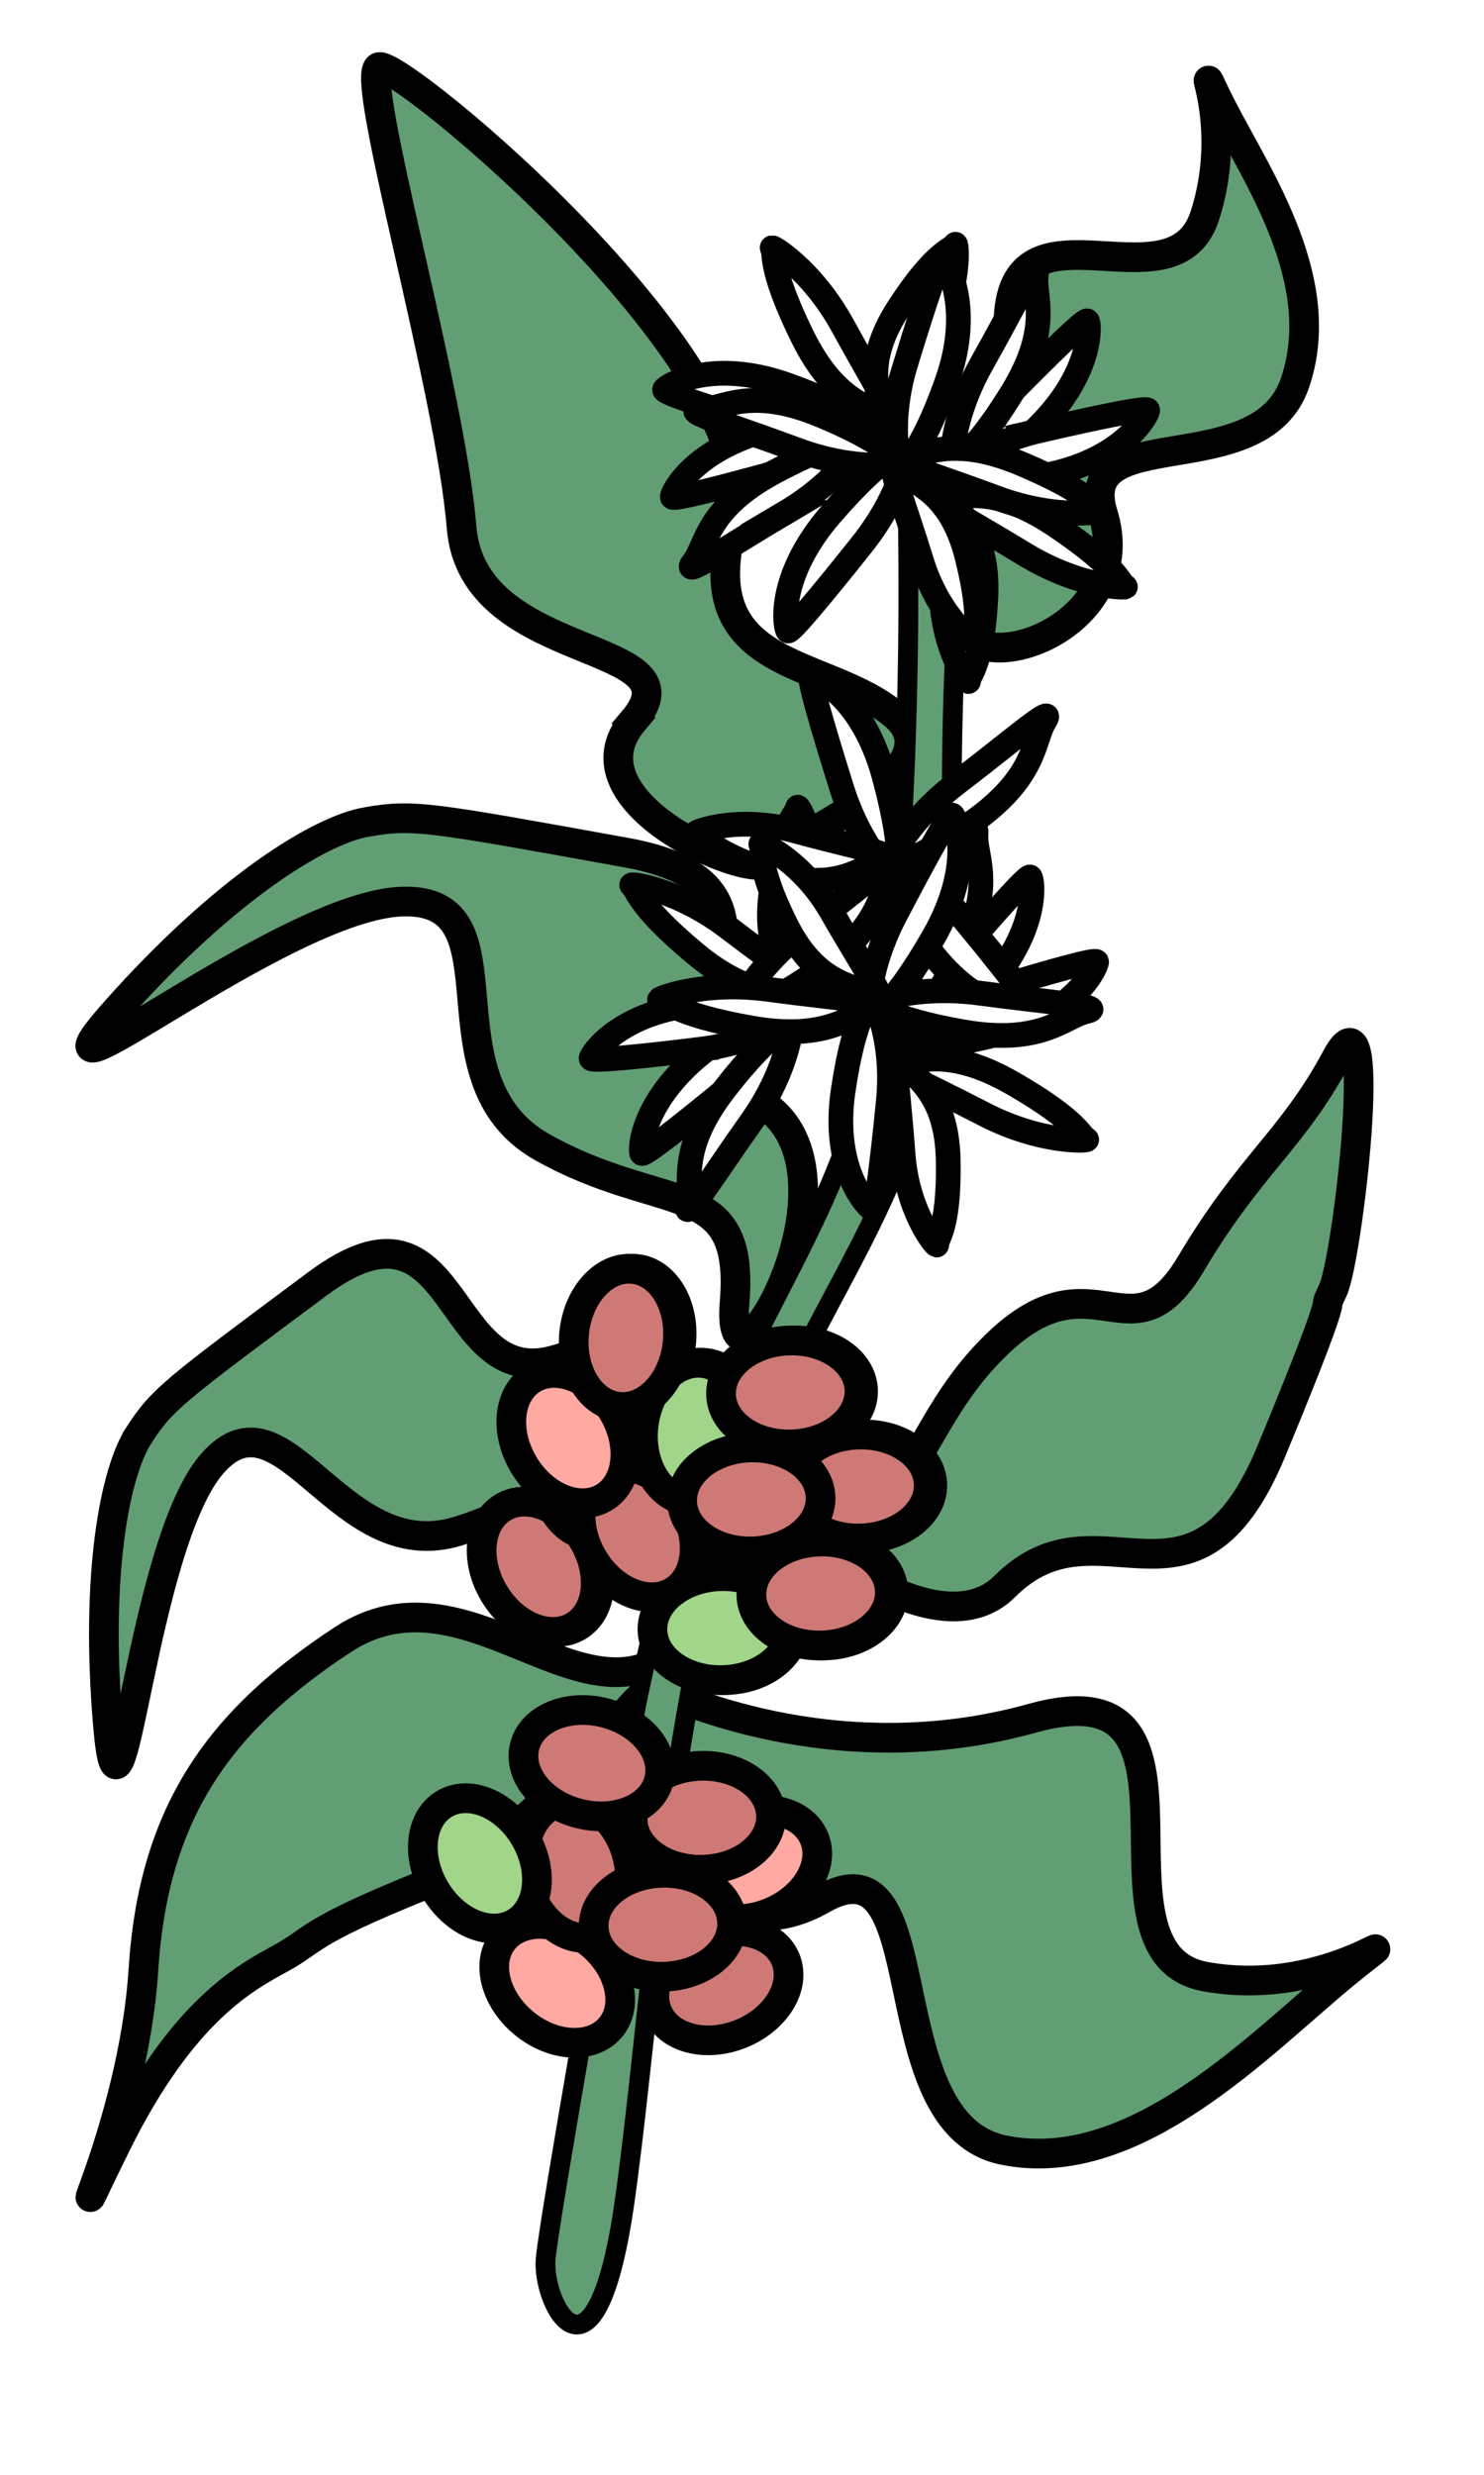 <svg width="300" height="500" xmlns="http://www.w3.org/2000/svg">
 <g id="Layer_1">
  <title>Layer 1</title>
  <g id="svg_1">
   <path fill="#619E73" stroke-width="6" opacity="NaN" d="m123.981,359.043c1.461,0 38.01,8.163 74.714,-12.675c36.704,-20.838 19.89,43.854 46.536,42.179c26.646,-1.675 40.117,-24.76 27.026,-7.081c-13.091,17.679 -31.028,49.769 -58.054,50.949c-27.026,1.18 -28.136,-59.21 -47.857,-40.327c-19.721,18.882 -43.095,-7.081 -41.634,-22.423c1.461,-15.342 -2.191,-10.621 -0.73,-10.621z" id="svg_8" stroke="#000" transform="rotate(14 200.473 387.33)"/>
   <path fill="#619E73" stroke-width="6" opacity="NaN" d="m31.777,278.316c6.493,-5.877 8.905,-6.772 42.811,-20.241c33.906,-13.469 18.374,28.346 42.989,27.263c24.615,-1.083 25.427,56.304 15.304,34.772c-10.123,-21.532 -19.002,-7.18 -43.967,-6.417c-24.965,0.763 -25.991,-38.271 -44.209,-26.066c-18.218,12.205 -39.49,75.925 -34.081,45.617c5.409,-30.308 14.66,-49.05 21.153,-54.927z" id="svg_45" stroke="#000" transform="rotate(-15 74.373 298.366)"/>
   <path fill="#619E73" stroke-width="6" opacity="NaN" d="m150.43,135.667c3.861,-21.501 -33.732,6.64 -49.62,-16.409c-15.888,-23.05 -63.737,-68.708 -60.972,-72.171c2.765,-3.463 100.145,13.158 108.018,43.804c7.873,30.646 29.593,14.305 47.565,17.383c17.971,3.079 -7.665,34.634 -7.665,38.867c0,4.233 -41.185,10.027 -37.324,-11.474l0,0z" id="svg_157" stroke="#000" transform="rotate(30 120.766 98.906)"/>
   <path fill="#619E73" stroke-width="6" opacity="NaN" d="m275.737,234.242c7.066,0.768 -19.096,-16.112 -13.329,-42.011c5.766,-25.899 -64.557,-85.835 -66.824,-82.3c-2.267,3.535 26.295,67.318 18.918,73.611c-7.377,6.293 8.636,31.495 31.403,45.323c22.767,13.827 22.767,4.609 29.832,5.377z" id="svg_7" filter="url(#svg_7_blur)" stroke="#000" transform="rotate(68 236.207 173.163)"/>
   <path fill="#619E73" stroke-width="6" opacity="NaN" d="m24.282,432.683c19.31,-14.12 41.14,20.278 66.232,5.015c25.093,-15.263 39.398,-33.055 42.578,-65.195c3.18,-32.141 21.267,-62.069 6.758,-35.105c-14.509,26.964 -27.807,32.983 -34.675,36.454c-6.868,3.471 -5.304,4.967 -28.488,13.43c-23.184,8.463 -41.835,33.981 -46.323,37.044c-4.488,3.063 -25.393,22.479 -6.083,8.358l0,0z" id="svg_9" stroke="#000" transform="rotate(178 80.822 384.307)"/>
   <path fill="#619E73" stroke-width="6" opacity="NaN" d="m168.266,58.235c1.176,0 30.611,5.418 60.17,-8.413c29.559,-13.831 16.018,29.107 37.478,27.995c21.459,-1.112 32.308,-16.434 21.765,-4.7c-10.543,11.734 -24.988,33.032 -46.753,33.816c-21.765,0.783 -22.659,-39.299 -38.541,-26.766c-15.882,12.533 -34.706,-4.7 -33.53,-14.882c1.176,-10.183 -1.765,-7.05 -0.588,-7.05l0,0z" id="svg_175" stroke="#000" transform="rotate(-69 229.869 77.01)"/>
   <path fill="#619E73" stroke-width="6" opacity="NaN" d="m192.24,258.952c6.373,-2.587 -6.397,2.023 30.825,-15.755c37.222,-17.778 31.438,17.128 58.461,15.699c27.023,-1.429 27.914,74.316 16.801,45.896c-11.113,-28.42 -20.86,-9.477 -48.268,-8.47c-27.407,1.007 -17.587,-21.174 -40.116,-14.168c-22.529,7.006 -31.945,4.855 -49.73,11.252c-17.785,6.397 25.653,-31.867 32.027,-34.454l0,-0z" id="svg_195" stroke="#000" transform="rotate(138 230.493 274.658)"/>
   <path fill="#619E73" stroke-width="6" opacity="NaN" d="m56.14,187.695c7.309,-6.314 10.023,-7.276 48.185,-21.746c38.162,-14.47 20.68,30.453 48.385,29.289c27.705,-1.163 28.619,60.488 17.225,37.356c-11.393,-23.132 -21.387,-7.714 -49.487,-6.894c-28.1,0.819 -29.254,-41.115 -49.759,-28.003c-20.505,13.112 -44.447,81.568 -38.359,49.007c6.088,-32.56 16.5,-52.696 23.809,-59.009l0,0z" id="svg_172" stroke="#000" transform="rotate(31 104.083 209.236)"/>
   <path fill="#619E73" stroke-width="4" opacity="NaN" d="m93.122,436.46c13.777,-40.161 30.137,-107.097 55.969,-144.581c25.832,-37.484 49.942,-50.871 61.136,-111.56c11.194,-60.688 19.113,-67.919 12.547,-67.942c-6.566,-0.023 2.952,-46.295 -1.353,-34.692c-4.305,11.602 -6.889,43.731 -20.666,98.172c-13.777,54.441 -28.415,68.721 -49.081,95.495c-20.666,26.774 -37.887,66.936 -43.053,83c-5.166,16.065 -30.998,82.108 -33.582,91.033c-2.583,8.925 4.305,31.237 18.082,-8.925l0,-0z" id="svg_3" stroke="#000" transform="rotate(-11 149.831 267.735)"/>
   <g id="svg_161">
    <ellipse fill="#CE7975" stroke-width="6" cx="145.848" cy="401.159" id="svg_11" rx="10.5" ry="14" stroke="#000" transform="rotate(68 145.848 401.159)"/>
    <ellipse fill="#FFA9A2" stroke-width="6" cx="151.645" cy="376.71" id="svg_12" rx="10.5" ry="14" stroke="#000" transform="rotate(68 151.645 376.71)"/>
    <ellipse fill="#FFA9A2" stroke-width="6" cx="112.645" cy="400.71" id="svg_13" rx="10.5" ry="14" stroke="#000" transform="rotate(129 112.645 400.71)"/>
    <ellipse fill="#CE7975" stroke-width="6" cx="116.645" cy="377.71" id="svg_14" rx="10.5" ry="14" stroke="#000" transform="rotate(-14 116.645 377.71)"/>
    <ellipse fill="#CE7975" stroke-width="6" cx="134.005" cy="388.87" id="svg_38" rx="10.5" ry="14" stroke="#000" transform="rotate(88 134.005 388.87)"/>
    <ellipse fill="#CE7975" stroke-width="6" cx="141.872" cy="367.257" id="svg_39" rx="10.5" ry="14" stroke="#000" transform="rotate(88 141.872 367.257)"/>
    <ellipse fill="#A0D58A" stroke-width="6" cx="97.015" cy="376.471" id="svg_40" rx="10.5" ry="14" stroke="#000" opacity="NaN" transform="rotate(149 97.015 376.471)"/>
    <ellipse fill="#CE7975" stroke-width="6" cx="119.64" cy="356.226" id="svg_41" rx="10.5" ry="14" stroke="#000" transform="rotate(-76 119.64 356.226)"/>
   </g>
   <g id="svg_173">
    <g id="svg_181" transform="rotate(60 198.379 94.701)">
     <path fill="#ffffff" stroke-width="5" opacity="NaN" d="m194.522,83.208c9.006,-11.316 9.613,-21.063 9.172,-20.064c-0.441,0.998 -4.172,0.911 -15.443,13.931c-11.271,13.019 -9.151,23.323 -8.661,23.584c0.49,0.261 5.926,-6.133 14.932,-17.45z" id="svg_176" stroke="#000" transform="rotate(126 191.453 81.869)"/>
     <path fill="#ffffff" stroke-width="5" opacity="NaN" d="m182.195,85.109c12.582,4.687 22.257,2.679 21.204,2.565c-1.053,-0.114 -1.574,-3.292 -16.197,-9.453c-14.624,-6.162 -20.163,-1.277 -24.578,-1.222c-4.415,0.055 6.989,3.424 19.572,8.111z" id="svg_177" stroke="#000" transform="rotate(39 182.565 81.653)"/>
     <path fill="#ffffff" stroke-width="5" opacity="NaN" d="m197.63,80.584c-4.095,13.363 -0.903,22.706 -0.875,21.634c0.029,-1.072 3.569,-2.121 9.135,-17.771c5.567,-15.65 -0.403,-24.69 -0.964,-24.786c-0.561,-0.097 -3.202,7.56 -7.297,20.923z" id="svg_178" stroke="#000"/>
     <path fill="#ffffff" stroke-width="5" opacity="NaN" d="m214.953,96.671c12.582,4.687 22.257,2.679 21.204,2.565c-1.053,-0.114 -1.574,-3.292 -16.197,-9.453c-14.624,-6.162 -20.163,-1.277 -24.578,-1.222c-4.415,0.055 6.989,3.424 19.572,8.111z" id="svg_179" stroke="#000" transform="rotate(-49 215.323 93.216)"/>
     <path fill="#ffffff" stroke-width="5" opacity="NaN" d="m213.533,112.313c3.578,11.672 11.32,17.191 10.774,16.385c-0.546,-0.805 1.958,-3.125 -1.565,-17.131c-3.524,-14.005 -11.278,-14.866 -14.045,-17.915c-2.767,-3.05 1.258,6.989 4.836,18.66z" id="svg_180" stroke="#000" transform="rotate(-43 216.22 110.937)"/>
    </g>
    <g id="svg_187" transform="rotate(-90 169.393 85.281)">
     <path fill="#ffffff" stroke-width="5" opacity="NaN" d="m165.537,73.788c9.006,-11.316 9.613,-21.063 9.172,-20.064c-0.441,0.998 -4.172,0.911 -15.443,13.931c-11.271,13.019 -9.151,23.323 -8.661,23.584c0.49,0.261 5.926,-6.133 14.932,-17.45z" id="svg_182" stroke="#000" transform="rotate(126 162.468 72.449)"/>
     <path fill="#ffffff" stroke-width="5" opacity="NaN" d="m153.209,75.688c12.582,4.687 22.257,2.679 21.204,2.565c-1.053,-0.114 -1.574,-3.292 -16.197,-9.453c-14.624,-6.162 -20.163,-1.277 -24.578,-1.222c-4.415,0.055 6.989,3.424 19.572,8.111z" id="svg_183" stroke="#000" transform="rotate(39 153.58 72.233)"/>
     <path fill="#ffffff" stroke-width="5" opacity="NaN" d="m168.644,71.163c-4.095,13.363 -0.903,22.706 -0.875,21.634c0.029,-1.072 3.569,-2.121 9.135,-17.771c5.567,-15.65 -0.403,-24.69 -0.964,-24.786c-0.561,-0.097 -3.202,7.56 -7.297,20.923z" id="svg_184" stroke="#000"/>
     <path fill="#ffffff" stroke-width="5" opacity="NaN" d="m185.967,87.251c12.582,4.687 22.257,2.679 21.204,2.565c-1.053,-0.114 -1.574,-3.292 -16.197,-9.453c-14.624,-6.162 -20.163,-1.277 -24.578,-1.222c-4.415,0.055 6.989,3.424 19.572,8.111z" id="svg_185" stroke="#000" transform="rotate(-49 186.338 83.796)"/>
     <path fill="#ffffff" stroke-width="5" opacity="NaN" d="m184.548,102.893c3.578,11.672 11.32,17.191 10.774,16.385c-0.546,-0.805 1.958,-3.125 -1.565,-17.131c-3.524,-14.005 -11.278,-14.866 -14.045,-17.915c-2.767,-3.05 1.258,6.989 4.836,18.66z" id="svg_186" stroke="#000" transform="rotate(-43 187.235 101.517)"/>
    </g>
    <g id="svg_193" stroke="null">
     <path fill="#ffffff" stroke-width="5" opacity="NaN" d="m174.232,110.02c9.006,-11.316 9.613,-21.063 9.172,-20.064c-0.441,0.998 -4.172,0.911 -15.443,13.931c-11.271,13.019 -9.151,23.323 -8.661,23.584c0.49,0.261 5.926,-6.133 14.932,-17.45z" id="svg_188" stroke="#000"/>
     <path fill="#ffffff" stroke-width="5" opacity="NaN" d="m161.18,90.906c12.582,4.687 22.257,2.679 21.204,2.565c-1.053,-0.114 -1.574,-3.292 -16.197,-9.453c-14.624,-6.162 -20.163,-1.277 -24.578,-1.222c-4.415,0.055 6.989,3.424 19.572,8.111z" id="svg_189" stroke="#000"/>
     <path fill="#ffffff" stroke-width="5" opacity="NaN" d="m183.137,73.337c-4.095,13.363 -0.903,22.706 -0.875,21.634c0.029,-1.072 3.569,-2.121 9.135,-17.771c5.567,-15.65 -0.403,-24.69 -0.964,-24.786c-0.561,-0.097 -3.202,7.56 -7.297,20.923z" id="svg_190" stroke="#000"/>
     <path fill="#ffffff" stroke-width="5" opacity="NaN" d="m201.488,100.598c12.582,4.687 22.257,2.679 21.204,2.565c-1.053,-0.114 -1.574,-3.292 -16.197,-9.453c-14.624,-6.162 -20.163,-1.277 -24.578,-1.222c-4.415,0.055 6.989,3.424 19.572,8.111z" id="svg_191" stroke="#000"/>
     <path fill="#ffffff" stroke-width="5" opacity="NaN" d="m186.301,113.341c3.578,11.672 11.32,17.191 10.774,16.385c-0.546,-0.805 1.958,-3.125 -1.565,-17.131c-3.524,-14.005 -11.278,-14.866 -14.045,-17.915c-2.767,-3.05 1.258,6.989 4.836,18.66z" id="svg_192" stroke="#000"/>
    </g>
   </g>
   <g id="svg_174">
    <g id="svg_255" transform="rotate(-114 154.176 205.571)">
     <path fill="#ffffff" stroke-width="5" opacity="NaN" d="m150.319,194.078c9.006,-11.316 9.613,-21.063 9.172,-20.064c-0.441,0.998 -4.172,0.911 -15.443,13.931c-11.271,13.019 -9.151,23.323 -8.661,23.584c0.49,0.261 5.926,-6.133 14.932,-17.45z" id="svg_250" stroke="#000" transform="rotate(126 147.252 192.739)"/>
     <path fill="#ffffff" stroke-width="5" opacity="NaN" d="m137.992,195.978c12.582,4.687 22.257,2.679 21.204,2.565c-1.053,-0.114 -1.574,-3.292 -16.197,-9.453c-14.624,-6.162 -20.163,-1.277 -24.578,-1.222c-4.415,0.055 6.989,3.424 19.572,8.111z" id="svg_251" stroke="#000" transform="rotate(39 138.363 192.523)"/>
     <path fill="#ffffff" stroke-width="5" opacity="NaN" d="m153.427,191.453c-4.095,13.363 -0.903,22.706 -0.875,21.634c0.029,-1.072 3.569,-2.121 9.135,-17.771c5.567,-15.65 -0.403,-24.69 -0.964,-24.786c-0.561,-0.097 -3.202,7.56 -7.297,20.923z" id="svg_252" stroke="#000"/>
     <path fill="#ffffff" stroke-width="5" opacity="NaN" d="m170.75,207.541c12.582,4.687 22.257,2.679 21.204,2.565c-1.053,-0.114 -1.574,-3.292 -16.197,-9.453c-14.624,-6.162 -20.163,-1.277 -24.578,-1.222c-4.415,0.055 6.989,3.424 19.572,8.111z" id="svg_253" stroke="#000" transform="rotate(-49 171.121 204.086)"/>
     <path fill="#ffffff" stroke-width="5" opacity="NaN" d="m169.33,223.182c3.578,11.672 11.32,17.191 10.774,16.385c-0.546,-0.805 1.958,-3.125 -1.565,-17.131c-3.524,-14.005 -11.278,-14.866 -14.045,-17.915c-2.767,-3.05 1.258,6.989 4.836,18.66z" id="svg_254" stroke="#000" transform="rotate(-43 172.019 221.807)"/>
    </g>
    <g id="svg_261" transform="rotate(56 188.959 208.469)">
     <path fill="#ffffff" stroke-width="5" opacity="NaN" d="m185.102,196.976c9.006,-11.316 9.613,-21.063 9.172,-20.064c-0.441,0.998 -4.172,0.911 -15.443,13.931c-11.271,13.019 -9.151,23.323 -8.661,23.584c0.49,0.261 5.926,-6.133 14.932,-17.45z" id="svg_256" stroke="#000" transform="rotate(126 182.034 195.638)"/>
     <path fill="#ffffff" stroke-width="5" opacity="NaN" d="m172.774,198.877c12.582,4.687 22.257,2.679 21.204,2.565c-1.053,-0.114 -1.574,-3.292 -16.197,-9.453c-14.624,-6.162 -20.163,-1.277 -24.578,-1.222c-4.415,0.055 6.989,3.424 19.572,8.111z" id="svg_257" stroke="#000" transform="rotate(39 173.146 195.422)"/>
     <path fill="#ffffff" stroke-width="5" opacity="NaN" d="m188.21,194.352c-4.095,13.363 -0.903,22.706 -0.875,21.634c0.029,-1.072 3.569,-2.121 9.135,-17.771c5.567,-15.65 -0.403,-24.69 -0.964,-24.786c-0.561,-0.097 -3.202,7.56 -7.297,20.923z" id="svg_258" stroke="#000"/>
     <path fill="#ffffff" stroke-width="5" opacity="NaN" d="m205.533,210.44c12.582,4.687 22.257,2.679 21.204,2.565c-1.053,-0.114 -1.574,-3.292 -16.197,-9.453c-14.624,-6.162 -20.163,-1.277 -24.578,-1.222c-4.415,0.055 6.989,3.424 19.572,8.111z" id="svg_259" stroke="#000" transform="rotate(-49 205.904 206.985)"/>
     <path fill="#ffffff" stroke-width="5" opacity="NaN" d="m204.113,226.081c3.578,11.672 11.32,17.191 10.774,16.385c-0.546,-0.805 1.958,-3.125 -1.565,-17.131c-3.524,-14.005 -11.278,-14.866 -14.045,-17.915c-2.767,-3.05 1.258,6.989 4.836,18.66z" id="svg_260" stroke="#000" transform="rotate(-43 206.801 224.706)"/>
    </g>
    <g id="svg_267" stroke="null" transform="rotate(123 181.705 175.891)">
     <path fill="#ffffff" stroke-width="5" opacity="NaN" d="m173.979,194.701c9.311,-11.256 9.938,-20.951 9.482,-19.958c-0.456,0.993 -4.313,0.907 -15.966,13.856c-11.653,12.95 -9.46,23.199 -8.954,23.458c0.506,0.259 6.127,-6.101 15.438,-17.357z" id="svg_262" stroke="#000"/>
     <path fill="#ffffff" stroke-width="5" opacity="NaN" d="m160.485,175.689c13.008,4.662 23.01,2.665 21.922,2.551c-1.088,-0.114 -1.627,-3.274 -16.746,-9.403c-15.119,-6.129 -20.845,-1.27 -25.41,-1.216c-4.565,0.054 7.226,3.406 20.234,8.068z" id="svg_263" stroke="#000"/>
     <path fill="#ffffff" stroke-width="5" opacity="NaN" d="m183.185,158.214c-4.234,13.292 -0.934,22.585 -0.904,21.519c0.03,-1.066 3.689,-2.11 9.444,-17.676c5.755,-15.567 -0.417,-24.558 -0.996,-24.654c-0.58,-0.096 -3.31,7.519 -7.544,20.812z" id="svg_264" stroke="#000"/>
     <path fill="#ffffff" stroke-width="5" opacity="NaN" d="m202.157,185.33c13.008,4.662 23.01,2.665 21.922,2.551c-1.088,-0.114 -1.627,-3.274 -16.746,-9.403c-15.119,-6.129 -20.845,-1.27 -25.41,-1.216c-4.565,0.054 7.226,3.406 20.234,8.068z" id="svg_265" stroke="#000"/>
     <path fill="#ffffff" stroke-width="5" opacity="NaN" d="m186.456,198.005c3.699,11.61 11.703,17.099 11.139,16.298c-0.565,-0.801 2.024,-3.109 -1.618,-17.039c-3.643,-13.931 -11.66,-14.787 -14.52,-17.82c-2.861,-3.033 1.301,6.952 5,18.561z" id="svg_266" stroke="#000"/>
    </g>
    <g id="svg_273" stroke="null" transform="rotate(168 177.357 204.876)">
     <path fill="#ffffff" stroke-width="5" opacity="NaN" d="m169.631,223.686c9.311,-11.256 9.938,-20.951 9.482,-19.958c-0.456,0.993 -4.313,0.907 -15.966,13.856c-11.653,12.95 -9.46,23.199 -8.954,23.458c0.506,0.259 6.127,-6.101 15.438,-17.357z" id="svg_268" stroke="#000"/>
     <path fill="#ffffff" stroke-width="5" opacity="NaN" d="m156.137,204.674c13.008,4.662 23.01,2.665 21.922,2.551c-1.088,-0.114 -1.627,-3.274 -16.746,-9.403c-15.119,-6.129 -20.845,-1.27 -25.41,-1.216c-4.565,0.054 7.226,3.406 20.234,8.068z" id="svg_269" stroke="#000"/>
     <path fill="#ffffff" stroke-width="5" opacity="NaN" d="m178.838,187.199c-4.234,13.292 -0.934,22.585 -0.904,21.519c0.03,-1.066 3.689,-2.11 9.444,-17.676c5.755,-15.567 -0.417,-24.558 -0.996,-24.654c-0.58,-0.096 -3.31,7.519 -7.544,20.812z" id="svg_270" stroke="#000"/>
     <path fill="#ffffff" stroke-width="5" opacity="NaN" d="m197.81,214.315c13.008,4.662 23.01,2.665 21.922,2.551c-1.088,-0.114 -1.627,-3.274 -16.746,-9.403c-15.119,-6.129 -20.845,-1.27 -25.41,-1.216c-4.565,0.054 7.226,3.406 20.234,8.068z" id="svg_271" stroke="#000"/>
     <path fill="#ffffff" stroke-width="5" opacity="NaN" d="m182.108,226.99c3.699,11.61 11.703,17.099 11.139,16.298c-0.565,-0.801 2.024,-3.109 -1.618,-17.039c-3.643,-13.931 -11.66,-14.787 -14.52,-17.82c-2.861,-3.033 1.301,6.952 5,18.561z" id="svg_272" stroke="#000"/>
    </g>
   </g>
   <g id="svg_162">
    <ellipse fill="#A0D58A" stroke-width="6" cx="146.614" cy="328.942" id="svg_275" rx="10.5" ry="14" stroke="#000" opacity="NaN" transform="rotate(88 146.613 328.943)"/>
    <ellipse fill="#CE7975" stroke-width="6" cx="154.48" cy="307.33" id="svg_276" rx="10.5" ry="14" stroke="#000" transform="rotate(88 154.48 307.33)"/>
    <ellipse fill="#CE7975" stroke-width="6" cx="109.624" cy="316.543" id="svg_277" rx="10.5" ry="14" stroke="#000" transform="rotate(149 109.623 316.544)"/>
    <ellipse fill="#CE7975" stroke-width="6" cx="121.249" cy="296.298" id="svg_278" rx="10.5" ry="14" stroke="#000" transform="rotate(6 121.248 296.299)"/>
    <ellipse fill="#CE7975" stroke-width="6" cx="166.614" cy="321.942" id="svg_279" rx="10.5" ry="14" stroke="#000" transform="rotate(88 166.613 321.943)"/>
    <ellipse fill="#CE7975" stroke-width="6" cx="174.48" cy="300.33" id="svg_280" rx="10.5" ry="14" stroke="#000" transform="rotate(88 174.48 300.33)"/>
    <ellipse fill="#CE7975" stroke-width="6" cx="129.624" cy="309.543" id="svg_281" rx="10.5" ry="14" stroke="#000" transform="rotate(149 129.623 309.544)"/>
    <ellipse fill="#A0D58A" stroke-width="6" cx="141.249" cy="289.298" id="svg_282" rx="10.5" ry="14" stroke="#000" opacity="NaN" transform="rotate(6 141.248 289.299)"/>
    <ellipse fill="#CE7975" stroke-width="6" cx="152.614" cy="302.942" id="svg_283" rx="10.5" ry="14" stroke="#000" transform="rotate(88 152.613 302.943)"/>
    <ellipse fill="#CE7975" stroke-width="6" cx="160.48" cy="281.33" id="svg_284" rx="10.5" ry="14" stroke="#000" transform="rotate(88 160.48 281.33)"/>
    <ellipse fill="#FFA9A2" stroke-width="6" cx="115.624" cy="290.543" id="svg_285" rx="10.5" ry="14" stroke="#000" transform="rotate(149 115.623 290.544)"/>
    <ellipse fill="#CE7975" stroke-width="6" cx="127.249" cy="270.298" id="svg_286" rx="10.5" ry="14" stroke="#000" transform="rotate(6 127.248 270.299)"/>
    <ellipse fill="#A0D58A" stroke-width="6" cx="145.889" cy="328.942" id="svg_287" rx="10.5" ry="14" stroke="#000" opacity="NaN" transform="rotate(88 145.889 328.943)"/>
    <ellipse fill="#CE7975" stroke-width="6" cx="153.756" cy="307.33" id="svg_288" rx="10.5" ry="14" stroke="#000" transform="rotate(88 153.756 307.33)"/>
    <ellipse fill="#CE7975" stroke-width="6" cx="108.899" cy="316.543" id="svg_289" rx="10.5" ry="14" stroke="#000" transform="rotate(149 108.899 316.544)"/>
    <ellipse fill="#CE7975" stroke-width="6" cx="120.524" cy="296.298" id="svg_290" rx="10.5" ry="14" stroke="#000" transform="rotate(6 120.524 296.299)"/>
    <ellipse fill="#CE7975" stroke-width="6" cx="165.889" cy="321.942" id="svg_291" rx="10.5" ry="14" stroke="#000" transform="rotate(88 165.889 321.943)"/>
    <ellipse fill="#CE7975" stroke-width="6" cx="173.756" cy="300.33" id="svg_292" rx="10.5" ry="14" stroke="#000" transform="rotate(88 173.756 300.33)"/>
    <ellipse fill="#CE7975" stroke-width="6" cx="128.899" cy="309.543" id="svg_293" rx="10.5" ry="14" stroke="#000" transform="rotate(149 128.899 309.544)"/>
    <ellipse fill="#A0D58A" stroke-width="6" cx="140.524" cy="289.298" id="svg_294" rx="10.5" ry="14" stroke="#000" opacity="NaN" transform="rotate(6 140.524 289.299)"/>
    <ellipse fill="#CE7975" stroke-width="6" cx="151.889" cy="302.942" id="svg_295" rx="10.5" ry="14" stroke="#000" transform="rotate(88 151.889 302.943)"/>
    <ellipse fill="#CE7975" stroke-width="6" cx="159.756" cy="281.33" id="svg_296" rx="10.5" ry="14" stroke="#000" transform="rotate(88 159.756 281.33)"/>
    <ellipse fill="#FFA9A2" stroke-width="6" cx="114.899" cy="290.543" id="svg_297" rx="10.5" ry="14" stroke="#000" transform="rotate(149 114.899 290.544)"/>
    <ellipse fill="#CE7975" stroke-width="6" cx="126.524" cy="270.298" id="svg_298" rx="10.5" ry="14" stroke="#000" transform="rotate(6 126.524 270.299)"/>
   </g>
  </g>
 </g>
 <defs>
  <filter id="svg_7_blur">
   <feGaussianBlur in="SourceGraphic" stdDeviation="0"/>
  </filter>
 </defs>
</svg>